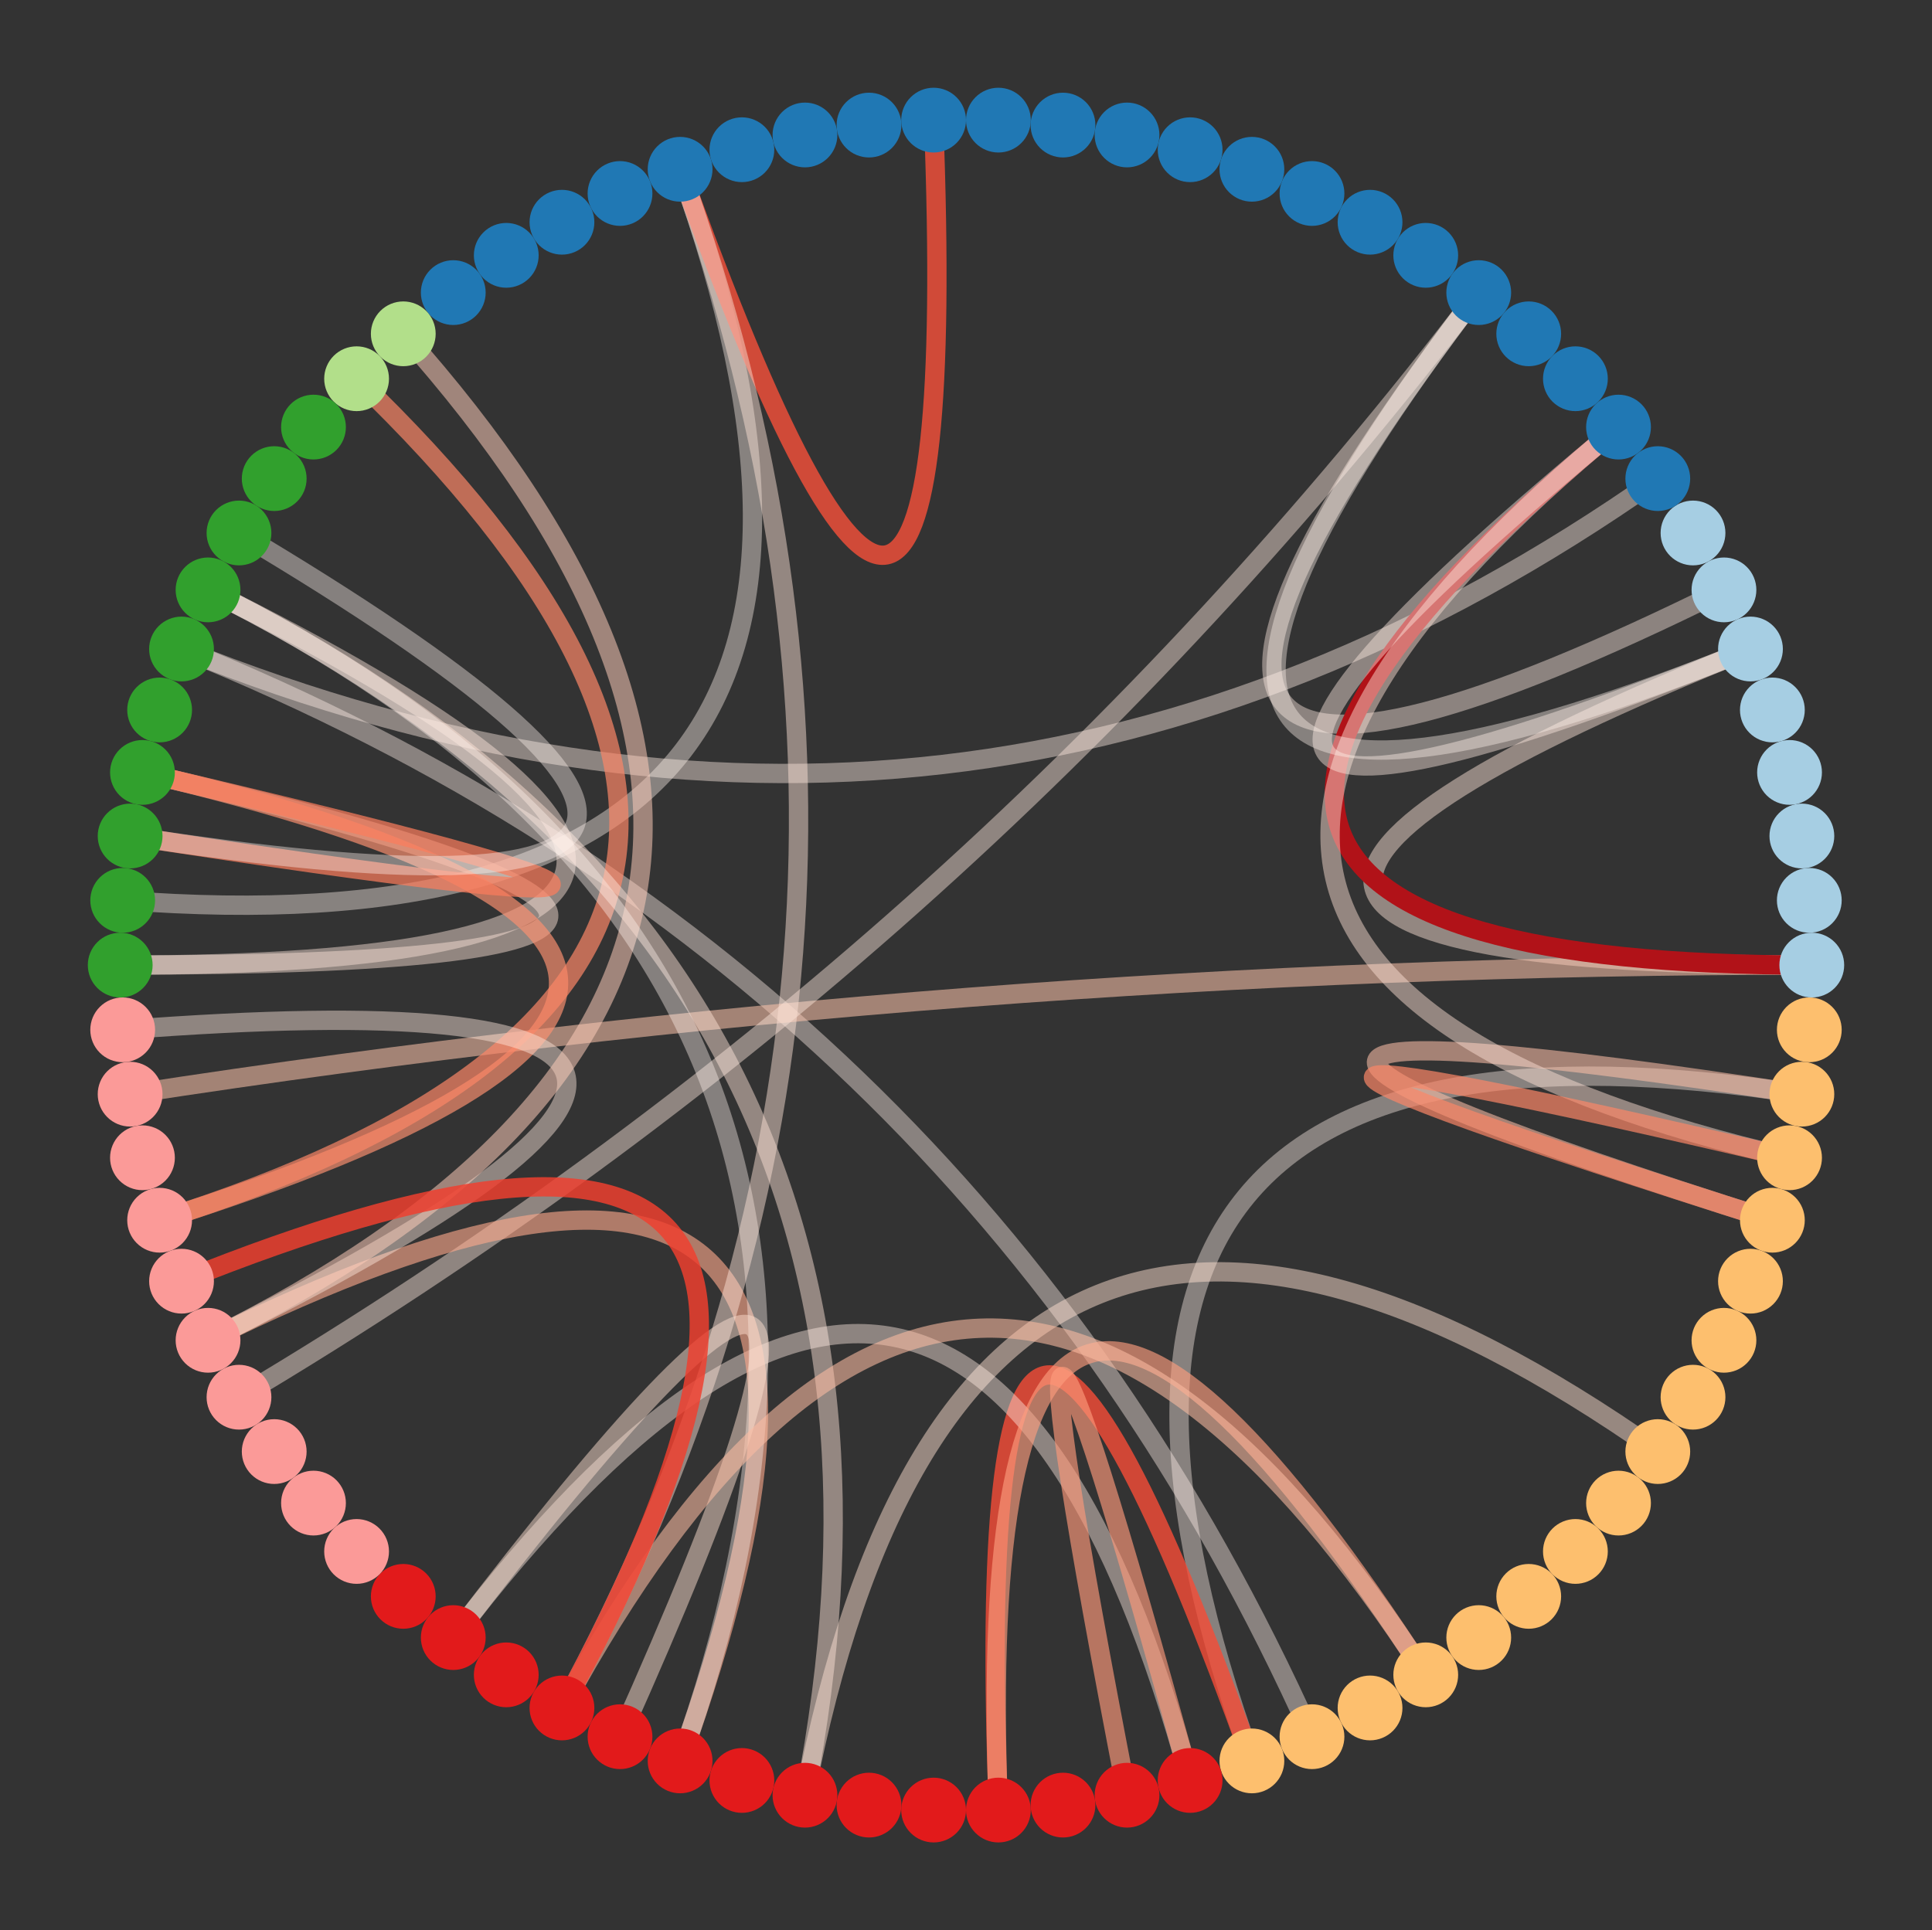 <?xml version="1.0" encoding="utf-8" standalone="no"?>
<!DOCTYPE svg PUBLIC "-//W3C//DTD SVG 1.1//EN"
  "http://www.w3.org/Graphics/SVG/1.1/DTD/svg11.dtd">
<svg xmlns:xlink="http://www.w3.org/1999/xlink" width="199.941pt" height="199.8pt" viewBox="0 0 199.941 199.8" xmlns="http://www.w3.org/2000/svg" version="1.1">
 <rect x="0" y="0" width="199.941" height="199.8" fill="#333333" stroke="none"/>
 <defs>
  <style type="text/css">*{stroke-linejoin: round; stroke-linecap: butt}</style>
 </defs>
 <g id="figure_1">
  <g id="patch_1">
   <path d="M 0 199.8 
L 199.941 199.8 
L 199.941 0 
L 0 0 
L 0 199.8 
z
" style="fill: none"/>
  </g>
  <g id="axes_1">
   <g id="patch_2">
    <path d="M 0 199.8 
L 199.941 199.8 
L 199.941 -0 
L 0 -0 
L 0 199.8 
z
" style="fill: none"/>
   </g>
   <g id="patch_3">
    <path d="M 178.412 61.061 
Q 99.971 99.9 153.033 30.288 
" clip-path="url(#p68458b8b52)" style="fill: none; opacity: 0.442; stroke: #feeae1; stroke-width: 2; stroke-linejoin: miter"/>
   </g>
   <g id="patch_4">
    <path d="M 18.787 67.18 
Q 99.971 99.9 171.564 49.542 
" clip-path="url(#p68458b8b52)" style="fill: none; opacity: 0.443; stroke: #feeae1; stroke-width: 2; stroke-linejoin: miter"/>
   </g>
   <g id="patch_5">
    <path d="M 129.557 182.278 
Q 99.971 99.9 186.475 113.261 
" clip-path="url(#p68458b8b52)" style="fill: none; opacity: 0.411; stroke: #fff2eb; stroke-width: 2; stroke-linejoin: miter"/>
   </g>
   <g id="patch_6">
    <path d="M 129.557 182.278 
Q 99.971 99.9 103.323 187.366 
" clip-path="url(#p68458b8b52)" style="fill: none; opacity: 0.816; stroke: #f34c37; stroke-width: 2; stroke-linejoin: miter"/>
   </g>
   <g id="patch_7">
    <path d="M 135.776 179.771 
Q 99.971 99.9 18.787 67.18 
" clip-path="url(#p68458b8b52)" style="fill: none; opacity: 0.424; stroke: #ffeee7; stroke-width: 2; stroke-linejoin: miter"/>
   </g>
   <g id="patch_8">
    <path d="M 187.5 99.9 
Q 99.971 99.9 181.155 67.18 
" clip-path="url(#p68458b8b52)" style="fill: none; opacity: 0.474; stroke: #fee3d7; stroke-width: 2; stroke-linejoin: miter"/>
   </g>
   <g id="patch_9">
    <path d="M 187.5 99.9 
Q 99.971 99.9 13.467 113.261 
" clip-path="url(#p68458b8b52)" style="fill: none; opacity: 0.559; stroke: #fcc3ab; stroke-width: 2; stroke-linejoin: miter"/>
   </g>
   <g id="patch_10">
    <path d="M 187.5 99.9 
Q 99.971 99.9 167.499 44.21 
" clip-path="url(#p68458b8b52)" style="fill: none; stroke: #b11218; stroke-width: 2; stroke-linejoin: miter"/>
   </g>
   <g id="patch_11">
    <path d="M 12.441 99.9 
Q 99.971 99.9 21.529 61.061 
" clip-path="url(#p68458b8b52)" style="fill: none; opacity: 0.456; stroke: #fee7dc; stroke-width: 2; stroke-linejoin: miter"/>
   </g>
   <g id="patch_12">
    <path d="M 70.384 17.522 
Q 99.971 99.9 12.698 93.2 
" clip-path="url(#p68458b8b52)" style="fill: none; opacity: 0.412; stroke: #fff2eb; stroke-width: 2; stroke-linejoin: miter"/>
   </g>
   <g id="patch_13">
    <path d="M 70.384 17.522 
Q 99.971 99.9 96.618 12.434 
" clip-path="url(#p68458b8b52)" style="fill: none; opacity: 0.81; stroke: #f44f39; stroke-width: 2; stroke-linejoin: miter"/>
   </g>
   <g id="patch_14">
    <path d="M 14.743 79.956 
Q 99.971 99.9 12.441 99.9 
" clip-path="url(#p68458b8b52)" style="fill: none; opacity: 0.469; stroke: #fee5d8; stroke-width: 2; stroke-linejoin: miter"/>
   </g>
   <g id="patch_15">
    <path d="M 14.743 79.956 
Q 99.971 99.9 16.52 126.31 
" clip-path="url(#p68458b8b52)" style="fill: none; opacity: 0.672; stroke: #fc9070; stroke-width: 2; stroke-linejoin: miter"/>
   </g>
   <g id="patch_16">
    <path d="M 14.743 79.956 
Q 99.971 99.9 13.467 86.539 
" clip-path="url(#p68458b8b52)" style="fill: none; opacity: 0.716; stroke: #fb7c5c; stroke-width: 2; stroke-linejoin: miter"/>
   </g>
   <g id="patch_17">
    <path d="M 171.564 150.258 
Q 99.971 99.9 83.306 185.829 
" clip-path="url(#p68458b8b52)" style="fill: none; opacity: 0.492; stroke: #fedfd0; stroke-width: 2; stroke-linejoin: miter"/>
   </g>
   <g id="patch_18">
    <path d="M 36.904 39.204 
Q 99.971 99.9 16.52 126.31 
" clip-path="url(#p68458b8b52)" style="fill: none; opacity: 0.695; stroke: #fc8666; stroke-width: 2; stroke-linejoin: miter"/>
   </g>
   <g id="patch_19">
    <path d="M 83.306 185.829 
Q 99.971 99.9 21.529 61.061 
" clip-path="url(#p68458b8b52)" style="fill: none; opacity: 0.475; stroke: #fee3d7; stroke-width: 2; stroke-linejoin: miter"/>
   </g>
   <g id="patch_20">
    <path d="M 123.164 184.301 
Q 99.971 99.9 46.908 169.512 
" clip-path="url(#p68458b8b52)" style="fill: none; opacity: 0.445; stroke: #feeae0; stroke-width: 2; stroke-linejoin: miter"/>
   </g>
   <g id="patch_21">
    <path d="M 123.164 184.301 
Q 99.971 99.9 116.636 185.829 
" clip-path="url(#p68458b8b52)" style="fill: none; opacity: 0.655; stroke: #fc9879; stroke-width: 2; stroke-linejoin: miter"/>
   </g>
   <g id="patch_22">
    <path d="M 103.323 187.366 
Q 99.971 99.9 147.549 173.369 
" clip-path="url(#p68458b8b52)" style="fill: none; opacity: 0.647; stroke: #fc9c7d; stroke-width: 2; stroke-linejoin: miter"/>
   </g>
   <g id="patch_23">
    <path d="M 183.421 126.31 
Q 99.971 99.9 186.475 113.261 
" clip-path="url(#p68458b8b52)" style="fill: none; opacity: 0.567; stroke: #fcbfa7; stroke-width: 2; stroke-linejoin: miter"/>
   </g>
   <g id="patch_24">
    <path d="M 24.733 144.629 
Q 99.971 99.9 153.033 30.288 
" clip-path="url(#p68458b8b52)" style="fill: none; opacity: 0.453; stroke: #fee8dd; stroke-width: 2; stroke-linejoin: miter"/>
   </g>
   <g id="patch_25">
    <path d="M 185.198 119.844 
Q 99.971 99.9 167.499 44.21 
" clip-path="url(#p68458b8b52)" style="fill: none; opacity: 0.481; stroke: #fee1d4; stroke-width: 2; stroke-linejoin: miter"/>
   </g>
   <g id="patch_26">
    <path d="M 185.198 119.844 
Q 99.971 99.9 183.421 126.31 
" clip-path="url(#p68458b8b52)" style="fill: none; opacity: 0.694; stroke: #fc8666; stroke-width: 2; stroke-linejoin: miter"/>
   </g>
   <g id="patch_27">
    <path d="M 181.155 67.18 
Q 99.971 99.9 167.499 44.21 
" clip-path="url(#p68458b8b52)" style="fill: none; opacity: 0.444; stroke: #feeae1; stroke-width: 2; stroke-linejoin: miter"/>
   </g>
   <g id="patch_28">
    <path d="M 13.467 86.539 
Q 99.971 99.9 24.733 55.171 
" clip-path="url(#p68458b8b52)" style="fill: none; opacity: 0.404; stroke: #fff3ed; stroke-width: 2; stroke-linejoin: miter"/>
   </g>
   <g id="patch_29">
    <path d="M 21.529 138.739 
Q 99.971 99.9 70.384 182.278 
" clip-path="url(#p68458b8b52)" style="fill: none; opacity: 0.618; stroke: #fca98c; stroke-width: 2; stroke-linejoin: miter"/>
   </g>
   <g id="patch_30">
    <path d="M 153.033 30.288 
Q 99.971 99.9 181.155 67.18 
" clip-path="url(#p68458b8b52)" style="fill: none; opacity: 0.408; stroke: #fff2ec; stroke-width: 2; stroke-linejoin: miter"/>
   </g>
   <g id="patch_31">
    <path d="M 12.698 106.6 
Q 99.971 99.9 21.529 138.739 
" clip-path="url(#p68458b8b52)" style="fill: none; opacity: 0.453; stroke: #fee8dd; stroke-width: 2; stroke-linejoin: miter"/>
   </g>
   <g id="patch_32">
    <path d="M 41.735 34.554 
Q 99.971 99.9 21.529 138.739 
" clip-path="url(#p68458b8b52)" style="fill: none; opacity: 0.536; stroke: #fdccb8; stroke-width: 2; stroke-linejoin: miter"/>
   </g>
   <g id="patch_33">
    <path d="M 70.384 182.278 
Q 99.971 99.9 21.529 61.061 
" clip-path="url(#p68458b8b52)" style="fill: none; opacity: 0.4; stroke: #fff4ef; stroke-width: 2; stroke-linejoin: miter"/>
   </g>
   <g id="patch_34">
    <path d="M 64.165 179.771 
Q 99.971 99.9 46.908 169.512 
" clip-path="url(#p68458b8b52)" style="fill: none; opacity: 0.494; stroke: #fedecf; stroke-width: 2; stroke-linejoin: miter"/>
   </g>
   <g id="patch_35">
    <path d="M 58.156 176.796 
Q 99.971 99.9 70.384 17.522 
" clip-path="url(#p68458b8b52)" style="fill: none; opacity: 0.477; stroke: #fee3d6; stroke-width: 2; stroke-linejoin: miter"/>
   </g>
   <g id="patch_36">
    <path d="M 58.156 176.796 
Q 99.971 99.9 147.549 173.369 
" clip-path="url(#p68458b8b52)" style="fill: none; opacity: 0.577; stroke: #fcbba1; stroke-width: 2; stroke-linejoin: miter"/>
   </g>
   <g id="patch_37">
    <path d="M 58.156 176.796 
Q 99.971 99.9 18.787 132.62 
" clip-path="url(#p68458b8b52)" style="fill: none; opacity: 0.838; stroke: #f0402f; stroke-width: 2; stroke-linejoin: miter"/>
   </g>
   <g id="patch_38">
    <path d="M 187.244 109.953 
C 188.133 109.953 188.986 109.6 189.614 108.971 
C 190.243 108.342 190.596 107.489 190.596 106.6 
C 190.596 105.711 190.243 104.858 189.614 104.23 
C 188.986 103.601 188.133 103.248 187.244 103.248 
C 186.354 103.248 185.502 103.601 184.873 104.23 
C 184.244 104.858 183.891 105.711 183.891 106.6 
C 183.891 107.489 184.244 108.342 184.873 108.971 
C 185.502 109.6 186.354 109.953 187.244 109.953 
z
" clip-path="url(#p68458b8b52)" style="fill: #fdbf6e"/>
   </g>
   <g id="patch_39">
    <path d="M 178.412 64.414 
C 179.301 64.414 180.154 64.061 180.782 63.432 
C 181.411 62.803 181.764 61.95 181.764 61.061 
C 181.764 60.172 181.411 59.319 180.782 58.691 
C 180.154 58.062 179.301 57.709 178.412 57.709 
C 177.523 57.709 176.67 58.062 176.041 58.691 
C 175.412 59.319 175.059 60.172 175.059 61.061 
C 175.059 61.95 175.412 62.803 176.041 63.432 
C 176.67 64.061 177.523 64.414 178.412 64.414 
z
" clip-path="url(#p68458b8b52)" style="fill: #a6cee3"/>
   </g>
   <g id="patch_40">
    <path d="M 46.908 33.641 
C 47.797 33.641 48.65 33.288 49.279 32.659 
C 49.907 32.03 50.261 31.177 50.261 30.288 
C 50.261 29.399 49.907 28.546 49.279 27.918 
C 48.65 27.289 47.797 26.936 46.908 26.936 
C 46.019 26.936 45.166 27.289 44.537 27.918 
C 43.908 28.546 43.555 29.399 43.555 30.288 
C 43.555 31.177 43.908 32.03 44.537 32.659 
C 45.166 33.288 46.019 33.641 46.908 33.641 
z
" clip-path="url(#p68458b8b52)" style="fill: #2078b4"/>
   </g>
   <g id="patch_41">
    <path d="M 18.787 70.533 
C 19.676 70.533 20.529 70.179 21.157 69.551 
C 21.786 68.922 22.139 68.069 22.139 67.18 
C 22.139 66.291 21.786 65.438 21.157 64.809 
C 20.529 64.18 19.676 63.827 18.787 63.827 
C 17.897 63.827 17.045 64.18 16.416 64.809 
C 15.787 65.438 15.434 66.291 15.434 67.18 
C 15.434 68.069 15.787 68.922 16.416 69.551 
C 17.045 70.179 17.897 70.533 18.787 70.533 
z
" clip-path="url(#p68458b8b52)" style="fill: #31a02d"/>
   </g>
   <g id="patch_42">
    <path d="M 129.557 185.63 
C 130.446 185.63 131.299 185.277 131.928 184.648 
C 132.557 184.02 132.91 183.167 132.91 182.278 
C 132.91 181.389 132.557 180.536 131.928 179.907 
C 131.299 179.278 130.446 178.925 129.557 178.925 
C 128.668 178.925 127.815 179.278 127.187 179.907 
C 126.558 180.536 126.205 181.389 126.205 182.278 
C 126.205 183.167 126.558 184.02 127.187 184.648 
C 127.815 185.277 128.668 185.63 129.557 185.63 
z
" clip-path="url(#p68458b8b52)" style="fill: #fdbf6e"/>
   </g>
   <g id="patch_43">
    <path d="M 24.733 58.523 
C 25.622 58.523 26.475 58.17 27.103 57.541 
C 27.732 56.913 28.085 56.06 28.085 55.171 
C 28.085 54.282 27.732 53.429 27.103 52.8 
C 26.475 52.171 25.622 51.818 24.733 51.818 
C 23.844 51.818 22.991 52.171 22.362 52.8 
C 21.733 53.429 21.38 54.282 21.38 55.171 
C 21.38 56.06 21.733 56.913 22.362 57.541 
C 22.991 58.17 23.844 58.523 24.733 58.523 
z
" clip-path="url(#p68458b8b52)" style="fill: #31a02d"/>
   </g>
   <g id="patch_44">
    <path d="M 14.743 123.197 
C 15.632 123.197 16.485 122.843 17.114 122.215 
C 17.743 121.586 18.096 120.733 18.096 119.844 
C 18.096 118.955 17.743 118.102 17.114 117.473 
C 16.485 116.845 15.632 116.491 14.743 116.491 
C 13.854 116.491 13.001 116.845 12.373 117.473 
C 11.744 118.102 11.391 118.955 11.391 119.844 
C 11.391 120.733 11.744 121.586 12.373 122.215 
C 13.001 122.843 13.854 123.197 14.743 123.197 
z
" clip-path="url(#p68458b8b52)" style="fill: #fb9a98"/>
   </g>
   <g id="patch_45">
    <path d="M 135.776 183.124 
C 136.665 183.124 137.518 182.771 138.147 182.142 
C 138.776 181.513 139.129 180.66 139.129 179.771 
C 139.129 178.882 138.776 178.029 138.147 177.401 
C 137.518 176.772 136.665 176.419 135.776 176.419 
C 134.887 176.419 134.034 176.772 133.406 177.401 
C 132.777 178.029 132.424 178.882 132.424 179.771 
C 132.424 180.66 132.777 181.513 133.406 182.142 
C 134.034 182.771 134.887 183.124 135.776 183.124 
z
" clip-path="url(#p68458b8b52)" style="fill: #fdbf6e"/>
   </g>
   <g id="patch_46">
    <path d="M 187.5 103.253 
C 188.39 103.253 189.242 102.899 189.871 102.271 
C 190.5 101.642 190.853 100.789 190.853 99.9 
C 190.853 99.011 190.5 98.158 189.871 97.529 
C 189.242 96.901 188.39 96.547 187.5 96.547 
C 186.611 96.547 185.758 96.901 185.13 97.529 
C 184.501 98.158 184.148 99.011 184.148 99.9 
C 184.148 100.789 184.501 101.642 185.13 102.271 
C 185.758 102.899 186.611 103.253 187.5 103.253 
z
" clip-path="url(#p68458b8b52)" style="fill: #a6cee3"/>
   </g>
   <g id="patch_47">
    <path d="M 12.441 103.253 
C 13.33 103.253 14.183 102.899 14.812 102.271 
C 15.44 101.642 15.794 100.789 15.794 99.9 
C 15.794 99.011 15.44 98.158 14.812 97.529 
C 14.183 96.901 13.33 96.547 12.441 96.547 
C 11.552 96.547 10.699 96.901 10.07 97.529 
C 9.441 98.158 9.088 99.011 9.088 99.9 
C 9.088 100.789 9.441 101.642 10.07 102.271 
C 10.699 102.899 11.552 103.253 12.441 103.253 
z
" clip-path="url(#p68458b8b52)" style="fill: #31a02d"/>
   </g>
   <g id="patch_48">
    <path d="M 70.384 20.875 
C 71.273 20.875 72.126 20.522 72.755 19.893 
C 73.383 19.264 73.737 18.411 73.737 17.522 
C 73.737 16.633 73.383 15.78 72.755 15.152 
C 72.126 14.523 71.273 14.17 70.384 14.17 
C 69.495 14.17 68.642 14.523 68.013 15.152 
C 67.385 15.78 67.031 16.633 67.031 17.522 
C 67.031 18.411 67.385 19.264 68.013 19.893 
C 68.642 20.522 69.495 20.875 70.384 20.875 
z
" clip-path="url(#p68458b8b52)" style="fill: #2078b4"/>
   </g>
   <g id="patch_49">
    <path d="M 14.743 83.309 
C 15.632 83.309 16.485 82.955 17.114 82.327 
C 17.743 81.698 18.096 80.845 18.096 79.956 
C 18.096 79.067 17.743 78.214 17.114 77.585 
C 16.485 76.957 15.632 76.603 14.743 76.603 
C 13.854 76.603 13.001 76.957 12.373 77.585 
C 11.744 78.214 11.391 79.067 11.391 79.956 
C 11.391 80.845 11.744 81.698 12.373 82.327 
C 13.001 82.955 13.854 83.309 14.743 83.309 
z
" clip-path="url(#p68458b8b52)" style="fill: #31a02d"/>
   </g>
   <g id="patch_50">
    <path d="M 96.618 15.787 
C 97.507 15.787 98.36 15.434 98.989 14.805 
C 99.617 14.176 99.971 13.324 99.971 12.434 
C 99.971 11.545 99.617 10.692 98.989 10.064 
C 98.36 9.435 97.507 9.082 96.618 9.082 
C 95.729 9.082 94.876 9.435 94.247 10.064 
C 93.619 10.692 93.265 11.545 93.265 12.434 
C 93.265 13.324 93.619 14.176 94.247 14.805 
C 94.876 15.434 95.729 15.787 96.618 15.787 
z
" clip-path="url(#p68458b8b52)" style="fill: #2078b4"/>
   </g>
   <g id="patch_51">
    <path d="M 141.785 180.149 
C 142.674 180.149 143.527 179.795 144.156 179.167 
C 144.785 178.538 145.138 177.685 145.138 176.796 
C 145.138 175.907 144.785 175.054 144.156 174.425 
C 143.527 173.797 142.674 173.443 141.785 173.443 
C 140.896 173.443 140.043 173.797 139.415 174.425 
C 138.786 175.054 138.433 175.907 138.433 176.796 
C 138.433 177.685 138.786 178.538 139.415 179.167 
C 140.043 179.795 140.896 180.149 141.785 180.149 
z
" clip-path="url(#p68458b8b52)" style="fill: #fdbf6e"/>
   </g>
   <g id="patch_52">
    <path d="M 147.549 176.722 
C 148.438 176.722 149.291 176.369 149.92 175.74 
C 150.548 175.111 150.902 174.259 150.902 173.369 
C 150.902 172.48 150.548 171.628 149.92 170.999 
C 149.291 170.37 148.438 170.017 147.549 170.017 
C 146.66 170.017 145.807 170.37 145.178 170.999 
C 144.55 171.628 144.196 172.48 144.196 173.369 
C 144.196 174.259 144.55 175.111 145.178 175.74 
C 145.807 176.369 146.66 176.722 147.549 176.722 
z
" clip-path="url(#p68458b8b52)" style="fill: #fdbf6e"/>
   </g>
   <g id="patch_53">
    <path d="M 64.165 23.381 
C 65.054 23.381 65.907 23.028 66.536 22.399 
C 67.164 21.771 67.518 20.918 67.518 20.029 
C 67.518 19.14 67.164 18.287 66.536 17.658 
C 65.907 17.029 65.054 16.676 64.165 16.676 
C 63.276 16.676 62.423 17.029 61.794 17.658 
C 61.166 18.287 60.812 19.14 60.812 20.029 
C 60.812 20.918 61.166 21.771 61.794 22.399 
C 62.423 23.028 63.276 23.381 64.165 23.381 
z
" clip-path="url(#p68458b8b52)" style="fill: #2078b4"/>
   </g>
   <g id="patch_54">
    <path d="M 58.156 26.357 
C 59.045 26.357 59.898 26.003 60.527 25.375 
C 61.155 24.746 61.509 23.893 61.509 23.004 
C 61.509 22.115 61.155 21.262 60.527 20.633 
C 59.898 20.005 59.045 19.651 58.156 19.651 
C 57.267 19.651 56.414 20.005 55.785 20.633 
C 55.157 21.262 54.803 22.115 54.803 23.004 
C 54.803 23.893 55.157 24.746 55.785 25.375 
C 56.414 26.003 57.267 26.357 58.156 26.357 
z
" clip-path="url(#p68458b8b52)" style="fill: #2078b4"/>
   </g>
   <g id="patch_55">
    <path d="M 52.392 29.783 
C 53.281 29.783 54.134 29.43 54.763 28.801 
C 55.392 28.172 55.745 27.32 55.745 26.431 
C 55.745 25.541 55.392 24.689 54.763 24.06 
C 54.134 23.431 53.281 23.078 52.392 23.078 
C 51.503 23.078 50.65 23.431 50.022 24.06 
C 49.393 24.689 49.04 25.541 49.04 26.431 
C 49.04 27.32 49.393 28.172 50.022 28.801 
C 50.65 29.43 51.503 29.783 52.392 29.783 
z
" clip-path="url(#p68458b8b52)" style="fill: #2078b4"/>
   </g>
   <g id="patch_56">
    <path d="M 76.777 18.852 
C 77.666 18.852 78.519 18.498 79.148 17.87 
C 79.776 17.241 80.13 16.388 80.13 15.499 
C 80.13 14.61 79.776 13.757 79.148 13.128 
C 78.519 12.5 77.666 12.146 76.777 12.146 
C 75.888 12.146 75.035 12.5 74.406 13.128 
C 73.778 13.757 73.424 14.61 73.424 15.499 
C 73.424 16.388 73.778 17.241 74.406 17.87 
C 75.035 18.498 75.888 18.852 76.777 18.852 
z
" clip-path="url(#p68458b8b52)" style="fill: #2078b4"/>
   </g>
   <g id="patch_57">
    <path d="M 16.52 76.843 
C 17.409 76.843 18.262 76.49 18.891 75.861 
C 19.519 75.232 19.873 74.38 19.873 73.49 
C 19.873 72.601 19.519 71.749 18.891 71.12 
C 18.262 70.491 17.409 70.138 16.52 70.138 
C 15.631 70.138 14.778 70.491 14.149 71.12 
C 13.521 71.749 13.167 72.601 13.167 73.49 
C 13.167 74.38 13.521 75.232 14.149 75.861 
C 14.778 76.49 15.631 76.843 16.52 76.843 
z
" clip-path="url(#p68458b8b52)" style="fill: #31a02d"/>
   </g>
   <g id="patch_58">
    <path d="M 32.442 158.943 
C 33.332 158.943 34.184 158.59 34.813 157.961 
C 35.442 157.332 35.795 156.479 35.795 155.59 
C 35.795 154.701 35.442 153.848 34.813 153.219 
C 34.184 152.591 33.332 152.238 32.442 152.238 
C 31.553 152.238 30.7 152.591 30.072 153.219 
C 29.443 153.848 29.09 154.701 29.09 155.59 
C 29.09 156.479 29.443 157.332 30.072 157.961 
C 30.7 158.59 31.553 158.943 32.442 158.943 
z
" clip-path="url(#p68458b8b52)" style="fill: #fb9a98"/>
   </g>
   <g id="patch_59">
    <path d="M 183.421 76.843 
C 184.31 76.843 185.163 76.49 185.792 75.861 
C 186.421 75.232 186.774 74.38 186.774 73.49 
C 186.774 72.601 186.421 71.749 185.792 71.12 
C 185.163 70.491 184.31 70.138 183.421 70.138 
C 182.532 70.138 181.679 70.491 181.051 71.12 
C 180.422 71.749 180.069 72.601 180.069 73.49 
C 180.069 74.38 180.422 75.232 181.051 75.861 
C 181.679 76.49 182.532 76.843 183.421 76.843 
z
" clip-path="url(#p68458b8b52)" style="fill: #a6cee3"/>
   </g>
   <g id="patch_60">
    <path d="M 163.038 42.557 
C 163.927 42.557 164.78 42.203 165.408 41.575 
C 166.037 40.946 166.39 40.093 166.39 39.204 
C 166.39 38.315 166.037 37.462 165.408 36.833 
C 164.78 36.205 163.927 35.851 163.038 35.851 
C 162.149 35.851 161.296 36.205 160.667 36.833 
C 160.038 37.462 159.685 38.315 159.685 39.204 
C 159.685 40.093 160.038 40.946 160.667 41.575 
C 161.296 42.203 162.149 42.557 163.038 42.557 
z
" clip-path="url(#p68458b8b52)" style="fill: #2078b4"/>
   </g>
   <g id="patch_61">
    <path d="M 28.377 153.61 
C 29.267 153.61 30.119 153.257 30.748 152.628 
C 31.377 151.999 31.73 151.147 31.73 150.258 
C 31.73 149.368 31.377 148.516 30.748 147.887 
C 30.119 147.258 29.267 146.905 28.377 146.905 
C 27.488 146.905 26.636 147.258 26.007 147.887 
C 25.378 148.516 25.025 149.368 25.025 150.258 
C 25.025 151.147 25.378 151.999 26.007 152.628 
C 26.636 153.257 27.488 153.61 28.377 153.61 
z
" clip-path="url(#p68458b8b52)" style="fill: #fb9a98"/>
   </g>
   <g id="patch_62">
    <path d="M 187.244 96.552 
C 188.133 96.552 188.986 96.199 189.614 95.57 
C 190.243 94.942 190.596 94.089 190.596 93.2 
C 190.596 92.311 190.243 91.458 189.614 90.829 
C 188.986 90.2 188.133 89.847 187.244 89.847 
C 186.354 89.847 185.502 90.2 184.873 90.829 
C 184.244 91.458 183.891 92.311 183.891 93.2 
C 183.891 94.089 184.244 94.942 184.873 95.57 
C 185.502 96.199 186.354 96.552 187.244 96.552 
z
" clip-path="url(#p68458b8b52)" style="fill: #a6cee3"/>
   </g>
   <g id="patch_63">
    <path d="M 116.636 17.324 
C 117.525 17.324 118.378 16.971 119.006 16.342 
C 119.635 15.713 119.988 14.86 119.988 13.971 
C 119.988 13.082 119.635 12.229 119.006 11.601 
C 118.378 10.972 117.525 10.619 116.636 10.619 
C 115.746 10.619 114.894 10.972 114.265 11.601 
C 113.636 12.229 113.283 13.082 113.283 13.971 
C 113.283 14.86 113.636 15.713 114.265 16.342 
C 114.894 16.971 115.746 17.324 116.636 17.324 
z
" clip-path="url(#p68458b8b52)" style="fill: #2078b4"/>
   </g>
   <g id="patch_64">
    <path d="M 129.557 20.875 
C 130.446 20.875 131.299 20.522 131.928 19.893 
C 132.557 19.264 132.91 18.411 132.91 17.522 
C 132.91 16.633 132.557 15.78 131.928 15.152 
C 131.299 14.523 130.446 14.17 129.557 14.17 
C 128.668 14.17 127.815 14.523 127.187 15.152 
C 126.558 15.78 126.205 16.633 126.205 17.522 
C 126.205 18.411 126.558 19.264 127.187 19.893 
C 127.815 20.522 128.668 20.875 129.557 20.875 
z
" clip-path="url(#p68458b8b52)" style="fill: #2078b4"/>
   </g>
   <g id="patch_65">
    <path d="M 18.787 135.973 
C 19.676 135.973 20.529 135.62 21.157 134.991 
C 21.786 134.362 22.139 133.509 22.139 132.62 
C 22.139 131.731 21.786 130.878 21.157 130.249 
C 20.529 129.621 19.676 129.267 18.787 129.267 
C 17.897 129.267 17.045 129.621 16.416 130.249 
C 15.787 130.878 15.434 131.731 15.434 132.62 
C 15.434 133.509 15.787 134.362 16.416 134.991 
C 17.045 135.62 17.897 135.973 18.787 135.973 
z
" clip-path="url(#p68458b8b52)" style="fill: #fb9a98"/>
   </g>
   <g id="patch_66">
    <path d="M 153.033 172.864 
C 153.923 172.864 154.775 172.511 155.404 171.882 
C 156.033 171.254 156.386 170.401 156.386 169.512 
C 156.386 168.623 156.033 167.77 155.404 167.141 
C 154.775 166.512 153.923 166.159 153.033 166.159 
C 152.144 166.159 151.291 166.512 150.663 167.141 
C 150.034 167.77 149.681 168.623 149.681 169.512 
C 149.681 170.401 150.034 171.254 150.663 171.882 
C 151.291 172.511 152.144 172.864 153.033 172.864 
z
" clip-path="url(#p68458b8b52)" style="fill: #fdbf6e"/>
   </g>
   <g id="patch_67">
    <path d="M 16.52 129.662 
C 17.409 129.662 18.262 129.309 18.891 128.68 
C 19.519 128.051 19.873 127.199 19.873 126.31 
C 19.873 125.42 19.519 124.568 18.891 123.939 
C 18.262 123.31 17.409 122.957 16.52 122.957 
C 15.631 122.957 14.778 123.31 14.149 123.939 
C 13.521 124.568 13.167 125.42 13.167 126.31 
C 13.167 127.199 13.521 128.051 14.149 128.68 
C 14.778 129.309 15.631 129.662 16.52 129.662 
z
" clip-path="url(#p68458b8b52)" style="fill: #fb9a98"/>
   </g>
   <g id="patch_68">
    <path d="M 141.785 26.357 
C 142.674 26.357 143.527 26.003 144.156 25.375 
C 144.785 24.746 145.138 23.893 145.138 23.004 
C 145.138 22.115 144.785 21.262 144.156 20.633 
C 143.527 20.005 142.674 19.651 141.785 19.651 
C 140.896 19.651 140.043 20.005 139.415 20.633 
C 138.786 21.262 138.433 22.115 138.433 23.004 
C 138.433 23.893 138.786 24.746 139.415 25.375 
C 140.043 26.003 140.896 26.357 141.785 26.357 
z
" clip-path="url(#p68458b8b52)" style="fill: #2078b4"/>
   </g>
   <g id="patch_69">
    <path d="M 158.206 168.598 
C 159.096 168.598 159.948 168.245 160.577 167.616 
C 161.206 166.988 161.559 166.135 161.559 165.246 
C 161.559 164.357 161.206 163.504 160.577 162.875 
C 159.948 162.246 159.096 161.893 158.206 161.893 
C 157.317 161.893 156.465 162.246 155.836 162.875 
C 155.207 163.504 154.854 164.357 154.854 165.246 
C 154.854 166.135 155.207 166.988 155.836 167.616 
C 156.465 168.245 157.317 168.598 158.206 168.598 
z
" clip-path="url(#p68458b8b52)" style="fill: #fdbf6e"/>
   </g>
   <g id="patch_70">
    <path d="M 171.564 153.61 
C 172.453 153.61 173.306 153.257 173.935 152.628 
C 174.563 151.999 174.916 151.147 174.916 150.258 
C 174.916 149.368 174.563 148.516 173.935 147.887 
C 173.306 147.258 172.453 146.905 171.564 146.905 
C 170.675 146.905 169.822 147.258 169.193 147.887 
C 168.564 148.516 168.211 149.368 168.211 150.258 
C 168.211 151.147 168.564 151.999 169.193 152.628 
C 169.822 153.257 170.675 153.61 171.564 153.61 
z
" clip-path="url(#p68458b8b52)" style="fill: #fdbf6e"/>
   </g>
   <g id="patch_71">
    <path d="M 36.904 42.557 
C 37.793 42.557 38.646 42.203 39.274 41.575 
C 39.903 40.946 40.256 40.093 40.256 39.204 
C 40.256 38.315 39.903 37.462 39.274 36.833 
C 38.646 36.205 37.793 35.851 36.904 35.851 
C 36.014 35.851 35.162 36.205 34.533 36.833 
C 33.904 37.462 33.551 38.315 33.551 39.204 
C 33.551 40.093 33.904 40.946 34.533 41.575 
C 35.162 42.203 36.014 42.557 36.904 42.557 
z
" clip-path="url(#p68458b8b52)" style="fill: #b2df8a"/>
   </g>
   <g id="patch_72">
    <path d="M 83.306 189.181 
C 84.195 189.181 85.048 188.828 85.676 188.199 
C 86.305 187.571 86.658 186.718 86.658 185.829 
C 86.658 184.94 86.305 184.087 85.676 183.458 
C 85.048 182.829 84.195 182.476 83.306 182.476 
C 82.417 182.476 81.564 182.829 80.935 183.458 
C 80.306 184.087 79.953 184.94 79.953 185.829 
C 79.953 186.718 80.306 187.571 80.935 188.199 
C 81.564 188.828 82.417 189.181 83.306 189.181 
z
" clip-path="url(#p68458b8b52)" style="fill: #e21a1b"/>
   </g>
   <g id="patch_73">
    <path d="M 123.164 187.654 
C 124.054 187.654 124.906 187.3 125.535 186.672 
C 126.164 186.043 126.517 185.19 126.517 184.301 
C 126.517 183.412 126.164 182.559 125.535 181.93 
C 124.906 181.302 124.054 180.948 123.164 180.948 
C 122.275 180.948 121.422 181.302 120.794 181.93 
C 120.165 182.559 119.812 183.412 119.812 184.301 
C 119.812 185.19 120.165 186.043 120.794 186.672 
C 121.422 187.3 122.275 187.654 123.164 187.654 
z
" clip-path="url(#p68458b8b52)" style="fill: #e21a1b"/>
   </g>
   <g id="patch_74">
    <path d="M 116.636 189.181 
C 117.525 189.181 118.378 188.828 119.006 188.199 
C 119.635 187.571 119.988 186.718 119.988 185.829 
C 119.988 184.94 119.635 184.087 119.006 183.458 
C 118.378 182.829 117.525 182.476 116.636 182.476 
C 115.746 182.476 114.894 182.829 114.265 183.458 
C 113.636 184.087 113.283 184.94 113.283 185.829 
C 113.283 186.718 113.636 187.571 114.265 188.199 
C 114.894 188.828 115.746 189.181 116.636 189.181 
z
" clip-path="url(#p68458b8b52)" style="fill: #e21a1b"/>
   </g>
   <g id="patch_75">
    <path d="M 110.009 190.205 
C 110.898 190.205 111.751 189.852 112.38 189.223 
C 113.008 188.594 113.361 187.741 113.361 186.852 
C 113.361 185.963 113.008 185.11 112.38 184.482 
C 111.751 183.853 110.898 183.5 110.009 183.5 
C 109.12 183.5 108.267 183.853 107.638 184.482 
C 107.009 185.11 106.656 185.963 106.656 186.852 
C 106.656 187.741 107.009 188.594 107.638 189.223 
C 108.267 189.852 109.12 190.205 110.009 190.205 
z
" clip-path="url(#p68458b8b52)" style="fill: #e21a1b"/>
   </g>
   <g id="patch_76">
    <path d="M 103.323 190.718 
C 104.212 190.718 105.065 190.365 105.694 189.736 
C 106.323 189.108 106.676 188.255 106.676 187.366 
C 106.676 186.476 106.323 185.624 105.694 184.995 
C 105.065 184.366 104.212 184.013 103.323 184.013 
C 102.434 184.013 101.581 184.366 100.953 184.995 
C 100.324 185.624 99.971 186.476 99.971 187.366 
C 99.971 188.255 100.324 189.108 100.953 189.736 
C 101.581 190.365 102.434 190.718 103.323 190.718 
z
" clip-path="url(#p68458b8b52)" style="fill: #e21a1b"/>
   </g>
   <g id="patch_77">
    <path d="M 96.618 190.718 
C 97.507 190.718 98.36 190.365 98.989 189.736 
C 99.617 189.108 99.971 188.255 99.971 187.366 
C 99.971 186.476 99.617 185.624 98.989 184.995 
C 98.36 184.366 97.507 184.013 96.618 184.013 
C 95.729 184.013 94.876 184.366 94.247 184.995 
C 93.619 185.624 93.265 186.476 93.265 187.366 
C 93.265 188.255 93.619 189.108 94.247 189.736 
C 94.876 190.365 95.729 190.718 96.618 190.718 
z
" clip-path="url(#p68458b8b52)" style="fill: #e21a1b"/>
   </g>
   <g id="patch_78">
    <path d="M 41.735 168.598 
C 42.624 168.598 43.477 168.245 44.106 167.616 
C 44.734 166.988 45.087 166.135 45.087 165.246 
C 45.087 164.357 44.734 163.504 44.106 162.875 
C 43.477 162.246 42.624 161.893 41.735 161.893 
C 40.846 161.893 39.993 162.246 39.364 162.875 
C 38.735 163.504 38.382 164.357 38.382 165.246 
C 38.382 166.135 38.735 166.988 39.364 167.616 
C 39.993 168.245 40.846 168.598 41.735 168.598 
z
" clip-path="url(#p68458b8b52)" style="fill: #e21a1b"/>
   </g>
   <g id="patch_79">
    <path d="M 181.155 135.973 
C 182.044 135.973 182.897 135.62 183.525 134.991 
C 184.154 134.362 184.507 133.509 184.507 132.62 
C 184.507 131.731 184.154 130.878 183.525 130.249 
C 182.897 129.621 182.044 129.267 181.155 129.267 
C 180.266 129.267 179.413 129.621 178.784 130.249 
C 178.155 130.878 177.802 131.731 177.802 132.62 
C 177.802 133.509 178.155 134.362 178.784 134.991 
C 179.413 135.62 180.266 135.973 181.155 135.973 
z
" clip-path="url(#p68458b8b52)" style="fill: #fdbf6e"/>
   </g>
   <g id="patch_80">
    <path d="M 175.209 58.523 
C 176.098 58.523 176.951 58.17 177.579 57.541 
C 178.208 56.913 178.561 56.06 178.561 55.171 
C 178.561 54.282 178.208 53.429 177.579 52.8 
C 176.951 52.171 176.098 51.818 175.209 51.818 
C 174.319 51.818 173.467 52.171 172.838 52.8 
C 172.209 53.429 171.856 54.282 171.856 55.171 
C 171.856 56.06 172.209 56.913 172.838 57.541 
C 173.467 58.17 174.319 58.523 175.209 58.523 
z
" clip-path="url(#p68458b8b52)" style="fill: #a6cee3"/>
   </g>
   <g id="patch_81">
    <path d="M 171.564 52.895 
C 172.453 52.895 173.306 52.542 173.935 51.913 
C 174.563 51.284 174.916 50.432 174.916 49.542 
C 174.916 48.653 174.563 47.801 173.935 47.172 
C 173.306 46.543 172.453 46.19 171.564 46.19 
C 170.675 46.19 169.822 46.543 169.193 47.172 
C 168.564 47.801 168.211 48.653 168.211 49.542 
C 168.211 50.432 168.564 51.284 169.193 51.913 
C 169.822 52.542 170.675 52.895 171.564 52.895 
z
" clip-path="url(#p68458b8b52)" style="fill: #2078b4"/>
   </g>
   <g id="patch_82">
    <path d="M 32.442 47.562 
C 33.332 47.562 34.184 47.209 34.813 46.581 
C 35.442 45.952 35.795 45.099 35.795 44.21 
C 35.795 43.321 35.442 42.468 34.813 41.839 
C 34.184 41.21 33.332 40.857 32.442 40.857 
C 31.553 40.857 30.7 41.21 30.072 41.839 
C 29.443 42.468 29.09 43.321 29.09 44.21 
C 29.09 45.099 29.443 45.952 30.072 46.581 
C 30.7 47.209 31.553 47.562 32.442 47.562 
z
" clip-path="url(#p68458b8b52)" style="fill: #31a02d"/>
   </g>
   <g id="patch_83">
    <path d="M 183.421 129.662 
C 184.31 129.662 185.163 129.309 185.792 128.68 
C 186.421 128.051 186.774 127.199 186.774 126.31 
C 186.774 125.42 186.421 124.568 185.792 123.939 
C 185.163 123.31 184.31 122.957 183.421 122.957 
C 182.532 122.957 181.679 123.31 181.051 123.939 
C 180.422 124.568 180.069 125.42 180.069 126.31 
C 180.069 127.199 180.422 128.051 181.051 128.68 
C 181.679 129.309 182.532 129.662 183.421 129.662 
z
" clip-path="url(#p68458b8b52)" style="fill: #fdbf6e"/>
   </g>
   <g id="patch_84">
    <path d="M 21.529 64.414 
C 22.419 64.414 23.271 64.061 23.9 63.432 
C 24.529 62.803 24.882 61.95 24.882 61.061 
C 24.882 60.172 24.529 59.319 23.9 58.691 
C 23.271 58.062 22.419 57.709 21.529 57.709 
C 20.64 57.709 19.788 58.062 19.159 58.691 
C 18.53 59.319 18.177 60.172 18.177 61.061 
C 18.177 61.95 18.53 62.803 19.159 63.432 
C 19.788 64.061 20.64 64.414 21.529 64.414 
z
" clip-path="url(#p68458b8b52)" style="fill: #31a02d"/>
   </g>
   <g id="patch_85">
    <path d="M 24.733 147.982 
C 25.622 147.982 26.475 147.629 27.103 147 
C 27.732 146.371 28.085 145.518 28.085 144.629 
C 28.085 143.74 27.732 142.887 27.103 142.259 
C 26.475 141.63 25.622 141.277 24.733 141.277 
C 23.844 141.277 22.991 141.63 22.362 142.259 
C 21.733 142.887 21.38 143.74 21.38 144.629 
C 21.38 145.518 21.733 146.371 22.362 147 
C 22.991 147.629 23.844 147.982 24.733 147.982 
z
" clip-path="url(#p68458b8b52)" style="fill: #fb9a98"/>
   </g>
   <g id="patch_86">
    <path d="M 185.198 123.197 
C 186.087 123.197 186.94 122.843 187.569 122.215 
C 188.197 121.586 188.551 120.733 188.551 119.844 
C 188.551 118.955 188.197 118.102 187.569 117.473 
C 186.94 116.845 186.087 116.491 185.198 116.491 
C 184.309 116.491 183.456 116.845 182.827 117.473 
C 182.199 118.102 181.845 118.955 181.845 119.844 
C 181.845 120.733 182.199 121.586 182.827 122.215 
C 183.456 122.843 184.309 123.197 185.198 123.197 
z
" clip-path="url(#p68458b8b52)" style="fill: #fdbf6e"/>
   </g>
   <g id="patch_87">
    <path d="M 181.155 70.533 
C 182.044 70.533 182.897 70.179 183.525 69.551 
C 184.154 68.922 184.507 68.069 184.507 67.18 
C 184.507 66.291 184.154 65.438 183.525 64.809 
C 182.897 64.18 182.044 63.827 181.155 63.827 
C 180.266 63.827 179.413 64.18 178.784 64.809 
C 178.155 65.438 177.802 66.291 177.802 67.18 
C 177.802 68.069 178.155 68.922 178.784 69.551 
C 179.413 70.179 180.266 70.533 181.155 70.533 
z
" clip-path="url(#p68458b8b52)" style="fill: #a6cee3"/>
   </g>
   <g id="patch_88">
    <path d="M 12.698 96.552 
C 13.587 96.552 14.44 96.199 15.068 95.57 
C 15.697 94.942 16.05 94.089 16.05 93.2 
C 16.05 92.311 15.697 91.458 15.068 90.829 
C 14.44 90.2 13.587 89.847 12.698 89.847 
C 11.809 89.847 10.956 90.2 10.327 90.829 
C 9.698 91.458 9.345 92.311 9.345 93.2 
C 9.345 94.089 9.698 94.942 10.327 95.57 
C 10.956 96.199 11.809 96.552 12.698 96.552 
z
" clip-path="url(#p68458b8b52)" style="fill: #31a02d"/>
   </g>
   <g id="patch_89">
    <path d="M 110.009 16.3 
C 110.898 16.3 111.751 15.947 112.38 15.318 
C 113.008 14.69 113.361 13.837 113.361 12.948 
C 113.361 12.059 113.008 11.206 112.38 10.577 
C 111.751 9.948 110.898 9.595 110.009 9.595 
C 109.12 9.595 108.267 9.948 107.638 10.577 
C 107.009 11.206 106.656 12.059 106.656 12.948 
C 106.656 13.837 107.009 14.69 107.638 15.318 
C 108.267 15.947 109.12 16.3 110.009 16.3 
z
" clip-path="url(#p68458b8b52)" style="fill: #2078b4"/>
   </g>
   <g id="patch_90">
    <path d="M 13.467 89.891 
C 14.356 89.891 15.209 89.538 15.837 88.909 
C 16.466 88.281 16.819 87.428 16.819 86.539 
C 16.819 85.65 16.466 84.797 15.837 84.168 
C 15.209 83.539 14.356 83.186 13.467 83.186 
C 12.578 83.186 11.725 83.539 11.096 84.168 
C 10.467 84.797 10.114 85.65 10.114 86.539 
C 10.114 87.428 10.467 88.281 11.096 88.909 
C 11.725 89.538 12.578 89.891 13.467 89.891 
z
" clip-path="url(#p68458b8b52)" style="fill: #31a02d"/>
   </g>
   <g id="patch_91">
    <path d="M 83.306 17.324 
C 84.195 17.324 85.048 16.971 85.676 16.342 
C 86.305 15.713 86.658 14.86 86.658 13.971 
C 86.658 13.082 86.305 12.229 85.676 11.601 
C 85.048 10.972 84.195 10.619 83.306 10.619 
C 82.417 10.619 81.564 10.972 80.935 11.601 
C 80.306 12.229 79.953 13.082 79.953 13.971 
C 79.953 14.86 80.306 15.713 80.935 16.342 
C 81.564 16.971 82.417 17.324 83.306 17.324 
z
" clip-path="url(#p68458b8b52)" style="fill: #2078b4"/>
   </g>
   <g id="patch_92">
    <path d="M 167.499 158.943 
C 168.388 158.943 169.241 158.59 169.87 157.961 
C 170.498 157.332 170.852 156.479 170.852 155.59 
C 170.852 154.701 170.498 153.848 169.87 153.219 
C 169.241 152.591 168.388 152.238 167.499 152.238 
C 166.61 152.238 165.757 152.591 165.128 153.219 
C 164.5 153.848 164.146 154.701 164.146 155.59 
C 164.146 156.479 164.5 157.332 165.128 157.961 
C 165.757 158.59 166.61 158.943 167.499 158.943 
z
" clip-path="url(#p68458b8b52)" style="fill: #fdbf6e"/>
   </g>
   <g id="patch_93">
    <path d="M 175.209 147.982 
C 176.098 147.982 176.951 147.629 177.579 147 
C 178.208 146.371 178.561 145.518 178.561 144.629 
C 178.561 143.74 178.208 142.887 177.579 142.259 
C 176.951 141.63 176.098 141.277 175.209 141.277 
C 174.319 141.277 173.467 141.63 172.838 142.259 
C 172.209 142.887 171.856 143.74 171.856 144.629 
C 171.856 145.518 172.209 146.371 172.838 147 
C 173.467 147.629 174.319 147.982 175.209 147.982 
z
" clip-path="url(#p68458b8b52)" style="fill: #fdbf6e"/>
   </g>
   <g id="patch_94">
    <path d="M 135.776 23.381 
C 136.665 23.381 137.518 23.028 138.147 22.399 
C 138.776 21.771 139.129 20.918 139.129 20.029 
C 139.129 19.14 138.776 18.287 138.147 17.658 
C 137.518 17.029 136.665 16.676 135.776 16.676 
C 134.887 16.676 134.034 17.029 133.406 17.658 
C 132.777 18.287 132.424 19.14 132.424 20.029 
C 132.424 20.918 132.777 21.771 133.406 22.399 
C 134.034 23.028 134.887 23.381 135.776 23.381 
z
" clip-path="url(#p68458b8b52)" style="fill: #2078b4"/>
   </g>
   <g id="patch_95">
    <path d="M 123.164 18.852 
C 124.054 18.852 124.906 18.498 125.535 17.87 
C 126.164 17.241 126.517 16.388 126.517 15.499 
C 126.517 14.61 126.164 13.757 125.535 13.128 
C 124.906 12.5 124.054 12.146 123.164 12.146 
C 122.275 12.146 121.422 12.5 120.794 13.128 
C 120.165 13.757 119.812 14.61 119.812 15.499 
C 119.812 16.388 120.165 17.241 120.794 17.87 
C 121.422 18.498 122.275 18.852 123.164 18.852 
z
" clip-path="url(#p68458b8b52)" style="fill: #2078b4"/>
   </g>
   <g id="patch_96">
    <path d="M 89.932 16.3 
C 90.822 16.3 91.674 15.947 92.303 15.318 
C 92.932 14.69 93.285 13.837 93.285 12.948 
C 93.285 12.059 92.932 11.206 92.303 10.577 
C 91.674 9.948 90.822 9.595 89.932 9.595 
C 89.043 9.595 88.19 9.948 87.562 10.577 
C 86.933 11.206 86.58 12.059 86.58 12.948 
C 86.58 13.837 86.933 14.69 87.562 15.318 
C 88.19 15.947 89.043 16.3 89.932 16.3 
z
" clip-path="url(#p68458b8b52)" style="fill: #2078b4"/>
   </g>
   <g id="patch_97">
    <path d="M 103.323 15.787 
C 104.212 15.787 105.065 15.434 105.694 14.805 
C 106.323 14.176 106.676 13.324 106.676 12.434 
C 106.676 11.545 106.323 10.692 105.694 10.064 
C 105.065 9.435 104.212 9.082 103.323 9.082 
C 102.434 9.082 101.581 9.435 100.953 10.064 
C 100.324 10.692 99.971 11.545 99.971 12.434 
C 99.971 13.324 100.324 14.176 100.953 14.805 
C 101.581 15.434 102.434 15.787 103.323 15.787 
z
" clip-path="url(#p68458b8b52)" style="fill: #2078b4"/>
   </g>
   <g id="patch_98">
    <path d="M 28.377 52.895 
C 29.267 52.895 30.119 52.542 30.748 51.913 
C 31.377 51.284 31.73 50.432 31.73 49.542 
C 31.73 48.653 31.377 47.801 30.748 47.172 
C 30.119 46.543 29.267 46.19 28.377 46.19 
C 27.488 46.19 26.636 46.543 26.007 47.172 
C 25.378 47.801 25.025 48.653 25.025 49.542 
C 25.025 50.432 25.378 51.284 26.007 51.913 
C 26.636 52.542 27.488 52.895 28.377 52.895 
z
" clip-path="url(#p68458b8b52)" style="fill: #31a02d"/>
   </g>
   <g id="patch_99">
    <path d="M 21.529 142.091 
C 22.419 142.091 23.271 141.738 23.9 141.109 
C 24.529 140.481 24.882 139.628 24.882 138.739 
C 24.882 137.85 24.529 136.997 23.9 136.368 
C 23.271 135.739 22.419 135.386 21.529 135.386 
C 20.64 135.386 19.788 135.739 19.159 136.368 
C 18.53 136.997 18.177 137.85 18.177 138.739 
C 18.177 139.628 18.53 140.481 19.159 141.109 
C 19.788 141.738 20.64 142.091 21.529 142.091 
z
" clip-path="url(#p68458b8b52)" style="fill: #fb9a98"/>
   </g>
   <g id="patch_100">
    <path d="M 185.198 83.309 
C 186.087 83.309 186.94 82.955 187.569 82.327 
C 188.197 81.698 188.551 80.845 188.551 79.956 
C 188.551 79.067 188.197 78.214 187.569 77.585 
C 186.94 76.957 186.087 76.603 185.198 76.603 
C 184.309 76.603 183.456 76.957 182.827 77.585 
C 182.199 78.214 181.845 79.067 181.845 79.956 
C 181.845 80.845 182.199 81.698 182.827 82.327 
C 183.456 82.955 184.309 83.309 185.198 83.309 
z
" clip-path="url(#p68458b8b52)" style="fill: #a6cee3"/>
   </g>
   <g id="patch_101">
    <path d="M 167.499 47.562 
C 168.388 47.562 169.241 47.209 169.87 46.581 
C 170.498 45.952 170.852 45.099 170.852 44.21 
C 170.852 43.321 170.498 42.468 169.87 41.839 
C 169.241 41.21 168.388 40.857 167.499 40.857 
C 166.61 40.857 165.757 41.21 165.128 41.839 
C 164.5 42.468 164.146 43.321 164.146 44.21 
C 164.146 45.099 164.5 45.952 165.128 46.581 
C 165.757 47.209 166.61 47.562 167.499 47.562 
z
" clip-path="url(#p68458b8b52)" style="fill: #2078b4"/>
   </g>
   <g id="patch_102">
    <path d="M 13.467 116.614 
C 14.356 116.614 15.209 116.261 15.837 115.632 
C 16.466 115.003 16.819 114.15 16.819 113.261 
C 16.819 112.372 16.466 111.519 15.837 110.891 
C 15.209 110.262 14.356 109.909 13.467 109.909 
C 12.578 109.909 11.725 110.262 11.096 110.891 
C 10.467 111.519 10.114 112.372 10.114 113.261 
C 10.114 114.15 10.467 115.003 11.096 115.632 
C 11.725 116.261 12.578 116.614 13.467 116.614 
z
" clip-path="url(#p68458b8b52)" style="fill: #fb9a98"/>
   </g>
   <g id="patch_103">
    <path d="M 186.475 89.891 
C 187.364 89.891 188.217 89.538 188.845 88.909 
C 189.474 88.281 189.827 87.428 189.827 86.539 
C 189.827 85.65 189.474 84.797 188.845 84.168 
C 188.217 83.539 187.364 83.186 186.475 83.186 
C 185.585 83.186 184.733 83.539 184.104 84.168 
C 183.475 84.797 183.122 85.65 183.122 86.539 
C 183.122 87.428 183.475 88.281 184.104 88.909 
C 184.733 89.538 185.585 89.891 186.475 89.891 
z
" clip-path="url(#p68458b8b52)" style="fill: #a6cee3"/>
   </g>
   <g id="patch_104">
    <path d="M 158.206 37.907 
C 159.096 37.907 159.948 37.554 160.577 36.925 
C 161.206 36.296 161.559 35.443 161.559 34.554 
C 161.559 33.665 161.206 32.812 160.577 32.184 
C 159.948 31.555 159.096 31.202 158.206 31.202 
C 157.317 31.202 156.465 31.555 155.836 32.184 
C 155.207 32.812 154.854 33.665 154.854 34.554 
C 154.854 35.443 155.207 36.296 155.836 36.925 
C 156.465 37.554 157.317 37.907 158.206 37.907 
z
" clip-path="url(#p68458b8b52)" style="fill: #2078b4"/>
   </g>
   <g id="patch_105">
    <path d="M 153.033 33.641 
C 153.923 33.641 154.775 33.288 155.404 32.659 
C 156.033 32.03 156.386 31.177 156.386 30.288 
C 156.386 29.399 156.033 28.546 155.404 27.918 
C 154.775 27.289 153.923 26.936 153.033 26.936 
C 152.144 26.936 151.291 27.289 150.663 27.918 
C 150.034 28.546 149.681 29.399 149.681 30.288 
C 149.681 31.177 150.034 32.03 150.663 32.659 
C 151.291 33.288 152.144 33.641 153.033 33.641 
z
" clip-path="url(#p68458b8b52)" style="fill: #2078b4"/>
   </g>
   <g id="patch_106">
    <path d="M 36.904 163.949 
C 37.793 163.949 38.646 163.595 39.274 162.967 
C 39.903 162.338 40.256 161.485 40.256 160.596 
C 40.256 159.707 39.903 158.854 39.274 158.225 
C 38.646 157.597 37.793 157.243 36.904 157.243 
C 36.014 157.243 35.162 157.597 34.533 158.225 
C 33.904 158.854 33.551 159.707 33.551 160.596 
C 33.551 161.485 33.904 162.338 34.533 162.967 
C 35.162 163.595 36.014 163.949 36.904 163.949 
z
" clip-path="url(#p68458b8b52)" style="fill: #fb9a98"/>
   </g>
   <g id="patch_107">
    <path d="M 178.412 142.091 
C 179.301 142.091 180.154 141.738 180.782 141.109 
C 181.411 140.481 181.764 139.628 181.764 138.739 
C 181.764 137.85 181.411 136.997 180.782 136.368 
C 180.154 135.739 179.301 135.386 178.412 135.386 
C 177.523 135.386 176.67 135.739 176.041 136.368 
C 175.412 136.997 175.059 137.85 175.059 138.739 
C 175.059 139.628 175.412 140.481 176.041 141.109 
C 176.67 141.738 177.523 142.091 178.412 142.091 
z
" clip-path="url(#p68458b8b52)" style="fill: #fdbf6e"/>
   </g>
   <g id="patch_108">
    <path d="M 12.698 109.953 
C 13.587 109.953 14.44 109.6 15.068 108.971 
C 15.697 108.342 16.05 107.489 16.05 106.6 
C 16.05 105.711 15.697 104.858 15.068 104.23 
C 14.44 103.601 13.587 103.248 12.698 103.248 
C 11.809 103.248 10.956 103.601 10.327 104.23 
C 9.698 104.858 9.345 105.711 9.345 106.6 
C 9.345 107.489 9.698 108.342 10.327 108.971 
C 10.956 109.6 11.809 109.953 12.698 109.953 
z
" clip-path="url(#p68458b8b52)" style="fill: #fb9a98"/>
   </g>
   <g id="patch_109">
    <path d="M 147.549 29.783 
C 148.438 29.783 149.291 29.43 149.92 28.801 
C 150.548 28.172 150.902 27.32 150.902 26.431 
C 150.902 25.541 150.548 24.689 149.92 24.06 
C 149.291 23.431 148.438 23.078 147.549 23.078 
C 146.66 23.078 145.807 23.431 145.178 24.06 
C 144.55 24.689 144.196 25.541 144.196 26.431 
C 144.196 27.32 144.55 28.172 145.178 28.801 
C 145.807 29.43 146.66 29.783 147.549 29.783 
z
" clip-path="url(#p68458b8b52)" style="fill: #2078b4"/>
   </g>
   <g id="patch_110">
    <path d="M 186.475 116.614 
C 187.364 116.614 188.217 116.261 188.845 115.632 
C 189.474 115.003 189.827 114.15 189.827 113.261 
C 189.827 112.372 189.474 111.519 188.845 110.891 
C 188.217 110.262 187.364 109.909 186.475 109.909 
C 185.585 109.909 184.733 110.262 184.104 110.891 
C 183.475 111.519 183.122 112.372 183.122 113.261 
C 183.122 114.15 183.475 115.003 184.104 115.632 
C 184.733 116.261 185.585 116.614 186.475 116.614 
z
" clip-path="url(#p68458b8b52)" style="fill: #fdbf6e"/>
   </g>
   <g id="patch_111">
    <path d="M 163.038 163.949 
C 163.927 163.949 164.78 163.595 165.408 162.967 
C 166.037 162.338 166.39 161.485 166.39 160.596 
C 166.39 159.707 166.037 158.854 165.408 158.225 
C 164.78 157.597 163.927 157.243 163.038 157.243 
C 162.149 157.243 161.296 157.597 160.667 158.225 
C 160.038 158.854 159.685 159.707 159.685 160.596 
C 159.685 161.485 160.038 162.338 160.667 162.967 
C 161.296 163.595 162.149 163.949 163.038 163.949 
z
" clip-path="url(#p68458b8b52)" style="fill: #fdbf6e"/>
   </g>
   <g id="patch_112">
    <path d="M 41.735 37.907 
C 42.624 37.907 43.477 37.554 44.106 36.925 
C 44.734 36.296 45.087 35.443 45.087 34.554 
C 45.087 33.665 44.734 32.812 44.106 32.184 
C 43.477 31.555 42.624 31.202 41.735 31.202 
C 40.846 31.202 39.993 31.555 39.364 32.184 
C 38.735 32.812 38.382 33.665 38.382 34.554 
C 38.382 35.443 38.735 36.296 39.364 36.925 
C 39.993 37.554 40.846 37.907 41.735 37.907 
z
" clip-path="url(#p68458b8b52)" style="fill: #b2df8a"/>
   </g>
   <g id="patch_113">
    <path d="M 70.384 185.63 
C 71.273 185.63 72.126 185.277 72.755 184.648 
C 73.383 184.02 73.737 183.167 73.737 182.278 
C 73.737 181.389 73.383 180.536 72.755 179.907 
C 72.126 179.278 71.273 178.925 70.384 178.925 
C 69.495 178.925 68.642 179.278 68.013 179.907 
C 67.385 180.536 67.031 181.389 67.031 182.278 
C 67.031 183.167 67.385 184.02 68.013 184.648 
C 68.642 185.277 69.495 185.63 70.384 185.63 
z
" clip-path="url(#p68458b8b52)" style="fill: #e21a1b"/>
   </g>
   <g id="patch_114">
    <path d="M 64.165 183.124 
C 65.054 183.124 65.907 182.771 66.536 182.142 
C 67.164 181.513 67.518 180.66 67.518 179.771 
C 67.518 178.882 67.164 178.029 66.536 177.401 
C 65.907 176.772 65.054 176.419 64.165 176.419 
C 63.276 176.419 62.423 176.772 61.794 177.401 
C 61.166 178.029 60.812 178.882 60.812 179.771 
C 60.812 180.66 61.166 181.513 61.794 182.142 
C 62.423 182.771 63.276 183.124 64.165 183.124 
z
" clip-path="url(#p68458b8b52)" style="fill: #e21a1b"/>
   </g>
   <g id="patch_115">
    <path d="M 46.908 172.864 
C 47.797 172.864 48.65 172.511 49.279 171.882 
C 49.907 171.254 50.261 170.401 50.261 169.512 
C 50.261 168.623 49.907 167.77 49.279 167.141 
C 48.65 166.512 47.797 166.159 46.908 166.159 
C 46.019 166.159 45.166 166.512 44.537 167.141 
C 43.908 167.77 43.555 168.623 43.555 169.512 
C 43.555 170.401 43.908 171.254 44.537 171.882 
C 45.166 172.511 46.019 172.864 46.908 172.864 
z
" clip-path="url(#p68458b8b52)" style="fill: #e21a1b"/>
   </g>
   <g id="patch_116">
    <path d="M 52.392 176.722 
C 53.281 176.722 54.134 176.369 54.763 175.74 
C 55.392 175.111 55.745 174.259 55.745 173.369 
C 55.745 172.48 55.392 171.628 54.763 170.999 
C 54.134 170.37 53.281 170.017 52.392 170.017 
C 51.503 170.017 50.65 170.37 50.022 170.999 
C 49.393 171.628 49.04 172.48 49.04 173.369 
C 49.04 174.259 49.393 175.111 50.022 175.74 
C 50.65 176.369 51.503 176.722 52.392 176.722 
z
" clip-path="url(#p68458b8b52)" style="fill: #e21a1b"/>
   </g>
   <g id="patch_117">
    <path d="M 58.156 180.149 
C 59.045 180.149 59.898 179.795 60.527 179.167 
C 61.155 178.538 61.509 177.685 61.509 176.796 
C 61.509 175.907 61.155 175.054 60.527 174.425 
C 59.898 173.797 59.045 173.443 58.156 173.443 
C 57.267 173.443 56.414 173.797 55.785 174.425 
C 55.157 175.054 54.803 175.907 54.803 176.796 
C 54.803 177.685 55.157 178.538 55.785 179.167 
C 56.414 179.795 57.267 180.149 58.156 180.149 
z
" clip-path="url(#p68458b8b52)" style="fill: #e21a1b"/>
   </g>
   <g id="patch_118">
    <path d="M 89.932 190.205 
C 90.822 190.205 91.674 189.852 92.303 189.223 
C 92.932 188.594 93.285 187.741 93.285 186.852 
C 93.285 185.963 92.932 185.11 92.303 184.482 
C 91.674 183.853 90.822 183.5 89.932 183.5 
C 89.043 183.5 88.19 183.853 87.562 184.482 
C 86.933 185.11 86.58 185.963 86.58 186.852 
C 86.58 187.741 86.933 188.594 87.562 189.223 
C 88.19 189.852 89.043 190.205 89.932 190.205 
z
" clip-path="url(#p68458b8b52)" style="fill: #e21a1b"/>
   </g>
   <g id="patch_119">
    <path d="M 76.777 187.654 
C 77.666 187.654 78.519 187.3 79.148 186.672 
C 79.776 186.043 80.13 185.19 80.13 184.301 
C 80.13 183.412 79.776 182.559 79.148 181.93 
C 78.519 181.302 77.666 180.948 76.777 180.948 
C 75.888 180.948 75.035 181.302 74.406 181.93 
C 73.778 182.559 73.424 183.412 73.424 184.301 
C 73.424 185.19 73.778 186.043 74.406 186.672 
C 75.035 187.3 75.888 187.654 76.777 187.654 
z
" clip-path="url(#p68458b8b52)" style="fill: #e21a1b"/>
   </g>
  </g>
 </g>
 <defs>
  <clipPath id="p68458b8b52">
   <rect x="0" y="-0" width="199.941" height="199.8"/>
  </clipPath>
 </defs>
</svg>
